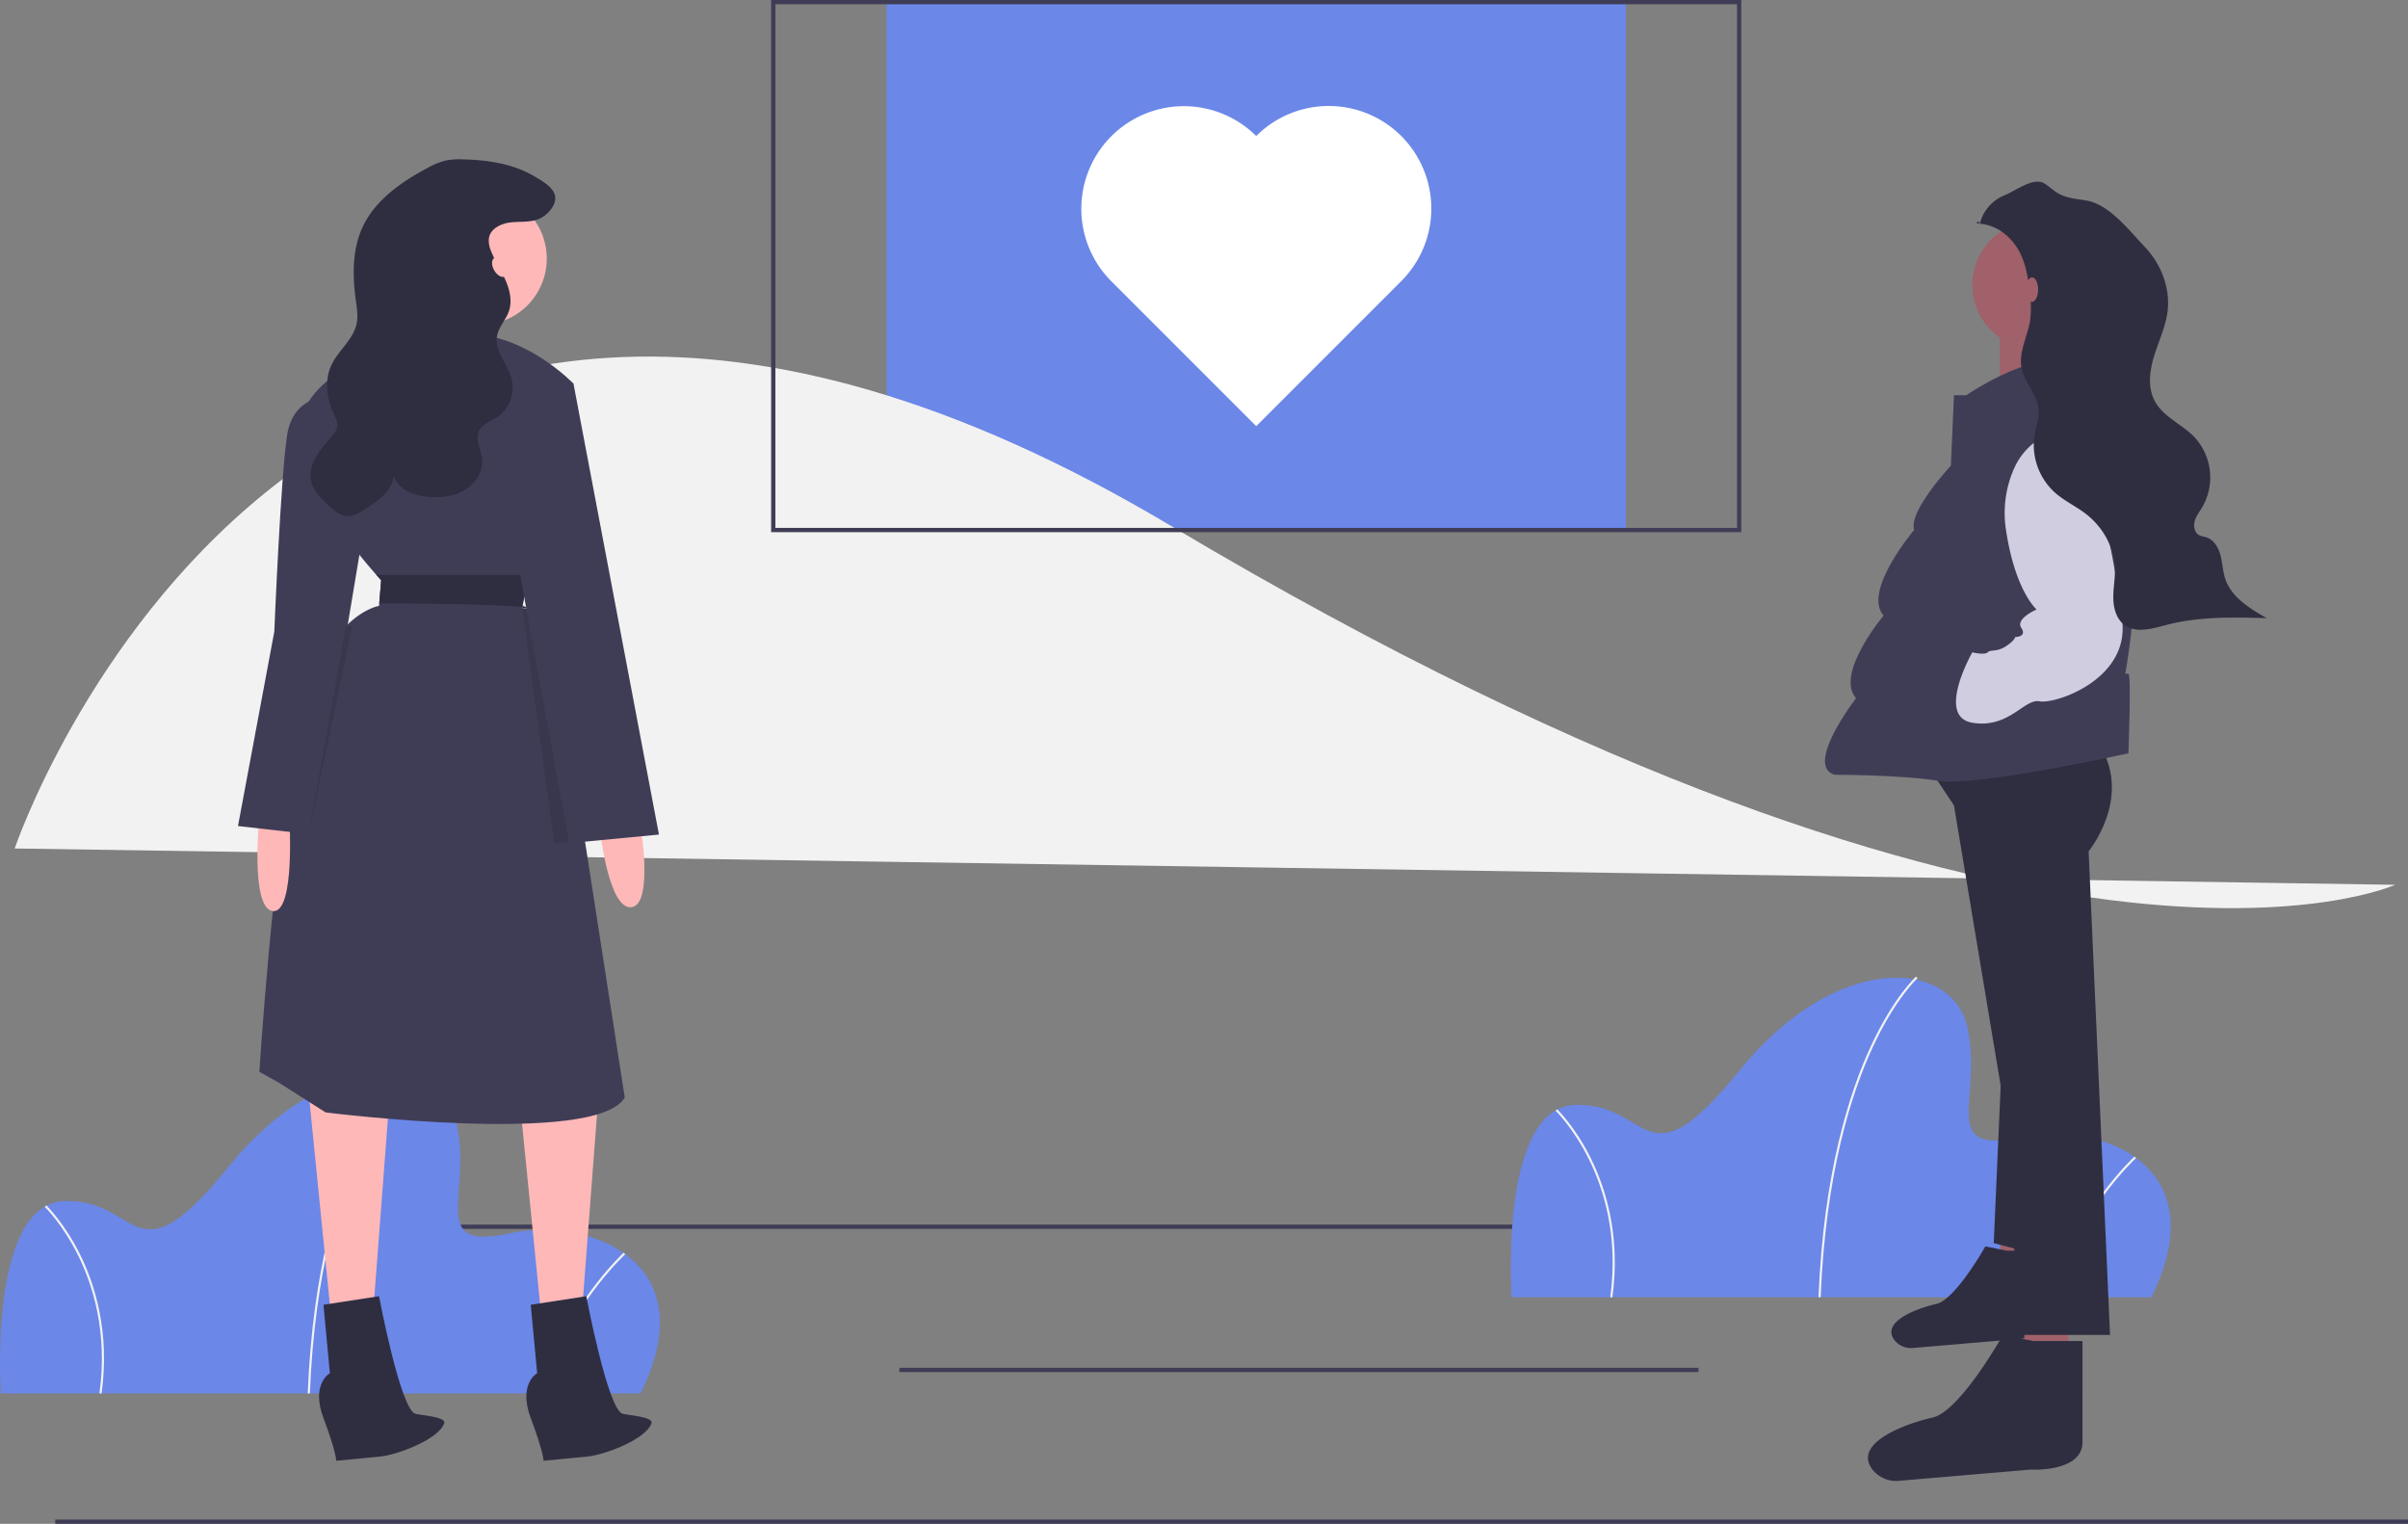 <svg id="eb841610-74f0-4eb0-83ba-41abf95f9cc4" data-name="Layer 1" xmlns="http://www.w3.org/2000/svg" width="1126.87" height="713" viewBox="0 0 1126.87 713"><rect x="0" y="0" width="1126.87" height="713" fill="#808080" stroke="none"/><title>loving_story</title><rect x="87.87" y="573" width="837" height="2" fill="#3f3d56"/><rect x="414.87" y="1" width="346" height="247" fill="#6b87e8"/><path d="M43.435,490.5s133-394,541-151,573,168,573,168" transform="translate(-36.565 -93.5)" fill="#f2f2f2"/><rect x="420.87" y="640" width="374" height="2" fill="#3f3d56"/><path d="M1043.306,700.5H743.952s-6.068-88.997,29.834-90.008,31.857,39.442,76.861-16.181,99.616-52.589,106.695-19.721-13.653,59.163,24.272,51.072S1074.152,638.809,1043.306,700.5Z" transform="translate(-36.565 -93.5)" fill="#6b87e8"/><path d="M888.576,700.52l-1.01-.041c2.356-58.595,14.628-96.243,24.508-117.507,10.727-23.089,21.064-32.436,21.167-32.528l.672.756c-.102.091-10.318,9.345-20.959,32.278C903.128,604.653,890.924,642.146,888.576,700.52Z" transform="translate(-36.565 -93.5)" fill="#f2f2f2"/><path d="M996.92,700.641l-.971-.282c11.691-40.126,39.22-65.461,39.497-65.712l.679.749C1035.851,635.645,1008.527,660.8,996.92,700.641Z" transform="translate(-36.565 -93.5)" fill="#f2f2f2"/><path d="M791.102,700.57,790.1,700.43c3.966-28.606-3.198-50.8-9.907-64.38-7.264-14.705-15.553-22.736-15.636-22.816l.7-.73c.084.08,8.501,8.235,15.843,23.098C787.871,649.31,795.104,671.709,791.102,700.57Z" transform="translate(-36.565 -93.5)" fill="#f2f2f2"/><path d="M336.306,745.5H36.952s-6.068-88.997,29.834-90.008,31.857,39.442,76.861-16.181,99.616-52.589,106.695-19.721-13.653,59.163,24.272,51.072S367.152,683.809,336.306,745.5Z" transform="translate(-36.565 -93.5)" fill="#6b87e8"/><path d="M181.576,745.52l-1.01-.041c2.356-58.595,14.628-96.243,24.508-117.507,10.727-23.089,21.064-32.436,21.167-32.528l.672.756c-.102.091-10.318,9.345-20.959,32.278C196.128,649.653,183.924,687.146,181.576,745.52Z" transform="translate(-36.565 -93.5)" fill="#f2f2f2"/><path d="M289.92,745.641l-.971-.282c11.691-40.126,39.22-65.461,39.497-65.712l.679.749C328.851,680.645,301.527,705.8,289.92,745.641Z" transform="translate(-36.565 -93.5)" fill="#f2f2f2"/><path d="M84.102,745.57,83.1,745.43c3.966-28.606-3.198-50.8-9.907-64.38-7.264-14.705-15.553-22.736-15.636-22.816l.7-.73c.084.08,8.501,8.235,15.843,23.098C80.871,694.31,88.104,716.709,84.102,745.57Z" transform="translate(-36.565 -93.5)" fill="#f2f2f2"/><rect x="25.87" y="711" width="1101" height="2" fill="#3f3d56"/><polygon points="936.059 577.201 936.059 595.155 951.021 596.152 950.023 575.206 936.059 577.201" fill="#a0616a"/><path d="M975.616,678.68l-9.974-1.995s-13.964,24.936-22.941,26.931c-7.855,1.746-26.401,8.073-19.555,16.978a9.832,9.832,0,0,0,8.662,3.622l42.811-3.644s16.957.997,16.957-8.977V678.68Z" transform="translate(-36.565 -93.5)" fill="#2f2e41"/><polygon points="937.308 484.259 933.011 581.651 960.223 588.812 937.308 484.259" fill="#2f2e41"/><polygon points="947.333 616.024 947.333 641.805 968.817 643.237 967.385 613.16 947.333 616.024" fill="#a0616a"/><path d="M939.499,453.156l11.458,17.187L976.737,625.023l4.297,93.095h42.967l-10.026-226.292s20.051-24.348,5.729-48.696Z" transform="translate(-36.565 -93.5)" fill="#2f2e41"/><path d="M988.195,720.982l-14.322-2.864s-20.051,35.806-32.941,38.67c-11.049,2.455-36.829,11.224-28.636,23.6a14.047,14.047,0,0,0,12.96,5.982l61.508-5.235s24.348,1.432,24.348-12.89V720.982Z" transform="translate(-36.565 -93.5)" fill="#2f2e41"/><circle cx="953.062" cy="133.364" r="30.077" fill="#a0616a"/><path d="M972.441,242.618V285.585c0,1.432,32.941-2.864,32.941-2.864s1.432-40.102,1.432-44.399Z" transform="translate(-36.565 -93.5)" fill="#a0616a"/><path d="M1008.246,261.237s-18.619-4.297-51.56,17.187h-5.729l-1.432,32.941s-20.051,21.483-17.187,30.077c0,0-24.348,28.645-14.322,40.102,0,0-22.916,27.212-12.89,38.67,0,0-24.348,31.509-10.026,35.806,0,0,31.509,0,48.696,2.864s88.798-12.89,88.798-12.89,1.432-37.238,0-37.238h-1.432s5.729-34.373,2.864-35.806c0,0,1.432-38.67-2.864-40.102Z" transform="translate(-36.565 -93.5)" fill="#3f3d56"/><path d="M1003.651,294.221a31.49,31.49,0,0,0-24.367,18.06,51.409,51.409,0,0,0-3.979,29.161c4.297,28.645,14.322,37.238,14.322,37.238s-10.026,4.297-7.161,8.593-2.864,4.297-2.864,4.297,0,1.432-4.297,4.297-7.161,1.432-8.593,2.864-7.161,0-7.161,0-17.187,30.077,0,32.941,24.348-11.458,31.509-10.026,41.535-10.026,38.67-37.238-15.755-91.663-25.78-90.23Z" transform="translate(-36.565 -93.5)" fill="#d0cde1"/><path d="M963.056,198.205a19.436,19.436,0,0,1,11.45-13.288c5.635-2.268,13.785-8.794,18.895-5.51,2.281,1.466,4.241,3.411,6.613,4.727,3.833,2.126,8.366,2.424,12.691,3.134,10.876,1.785,19.987,13.787,27.586,21.769s11.987,19.243,10.622,30.179c-.901,7.215-4.144,13.894-6.29,20.841s-3.107,14.835.37,21.22c3.987,7.324,12.607,10.684,18.427,16.657a27.818,27.818,0,0,1,3.81,32.755c-1.3,2.164-2.926,4.196-3.607,6.627s-.077,5.486,2.162,6.653a17.674,17.674,0,0,0,3.16.907c3.588,1.083,5.774,4.765,6.731,8.389s1.041,7.454,2.219,11.012c2.878,8.689,11.474,13.947,19.437,18.46-15.733-.423-31.716-.82-46.941,3.168-6.544,1.714-14.097,4.063-19.571.088-3.752-2.725-5.182-7.696-5.288-12.332s.856-9.246.758-13.882c-.212-10.019-5.585-19.616-13.506-25.755-4.688-3.633-10.201-6.15-14.633-10.09a30.072,30.072,0,0,1-9.372-27.561c.686-3.598,2.049-7.135,1.846-10.792-.4-7.217-6.687-12.863-8.034-19.964-1.415-7.46,2.829-14.722,4.01-22.223a50.44,50.44,0,0,0-.242-13.728c-.89-7.538-2.231-15.357-6.7-21.492-4.203-5.771-10.024-9.601-17.151-10.023-2.294-.136.921-2.105,0,0" transform="translate(-36.565 -93.5)" fill="#2f2e41"/><ellipse cx="950.914" cy="135.512" rx="2.864" ry="5.729" fill="#a0616a"/><polygon points="144.37 510.5 155.37 620.5 174.37 617.5 182.37 512.5 144.37 510.5" fill="#ffb8b8"/><path d="M213.935,700l-26,4,3,32s-9,5-3,21,6,20,6,20l20.598-1.993c7.982-.772,27.168-7.968,29.902-15.507,1.134-3.127-10.972-3.778-13.5-4.5C223.935,753,213.935,700,213.935,700Z" transform="translate(-36.565 -93.5)" fill="#2f2e41"/><polygon points="242.37 506.5 253.37 616.5 272.37 613.5 280.37 508.5 242.37 506.5" fill="#ffb8b8"/><circle cx="224.87" cy="121" r="31" fill="#ffb8b8"/><path d="M269.935,236s-8,21,0,28-53,7-53,7l25-45Z" transform="translate(-36.565 -93.5)" fill="#ffb8b8"/><path d="M328.935,607c-13,23-140,7-140,7l-22-14-9-5s6-96,17-155,39-63,39-63l.1-1.16.9-10.84s-.83-.89-2.26-2.5c-8.91-10.07-40.91-48.22-35.74-71.5,6-27,51-40,78-41s50,23,50,23l-3.9,16.35-17.1,71.65-.26,1.5-2.74,15.5c5.03.31,8.28,1.42,10.37,2.79,4.57,2.98,3.63,7.21,3.63,7.21L310.245,486.64Z" transform="translate(-36.565 -93.5)" fill="#3f3d56"/><path d="M157.935,475s-4.42,43.593,6.29,44.796S171.935,475,171.935,475Z" transform="translate(-36.565 -93.5)" fill="#ffb8b8"/><path d="M190.935,279s-17-1-20,18-6,92-6,92l-17,91,35,4,23-138Z" transform="translate(-36.565 -93.5)" fill="#3f3d56"/><path d="M335.935,477s7,40-4,41-15-39-15-39Z" transform="translate(-36.565 -93.5)" fill="#ffb8b8"/><path d="M253.212,168.079a33.816,33.816,0,0,0-8.179.553,34.458,34.458,0,0,0-8.459,3.491c-12.388,6.578-24.635,15.15-30.45,27.914-4.774,10.481-4.609,22.538-3.05,33.949.502,3.671,1.136,7.425.361,11.048-1.595,7.457-8.633,12.467-11.828,19.39-3.279,7.102-2.136,15.607,1.143,22.709.936,2.027,2.067,4.206,1.544,6.376a8.3,8.3,0,0,1-1.664,3.008c-2.579,3.354-5.553,6.42-7.772,10.023s-3.65,7.945-2.72,12.072c.961,4.263,4.219,7.572,7.335,10.635,2.925,2.874,6.366,5.955,10.461,5.734,2.463-.133,4.678-1.469,6.776-2.766,6.29-3.889,13.216-8.714,14.203-16.043,1.927,6.558,9.68,9.413,16.499,9.876,5.793.393,11.854-.314,16.816-3.329s8.573-8.689,7.938-14.46c-.495-4.505-3.377-9.188-1.346-13.24,1.541-3.076,5.231-4.24,8.128-6.096a16.973,16.973,0,0,0,7.088-18.012c-1.8-7.016-8.181-13.121-6.868-20.244.775-4.202,4.121-7.465,5.529-11.499,1.679-4.813.411-10.178-1.68-14.827s-4.984-8.927-6.768-13.703a10.992,10.992,0,0,1-.834-6.007c.9-4.305,5.74-6.563,10.109-7.062s8.951.065,13.045-1.541c3.794-1.489,8.468-6.245,7.78-10.726-.649-4.224-6.573-7.433-9.867-9.382C276.555,170.049,264.569,168.331,253.212,168.079Z" transform="translate(-36.565 -93.5)" fill="#2f2e41"/><path d="M214.035,375.84l.9-10.84s-.83-.89-2.26-2.5h71l-2.74,15.5c5.03.31-1.59-1.87.5-.5C263.845,376,232.235,375.91,214.035,375.84Z" transform="translate(-36.565 -93.5)" fill="#2f2e41"/><path d="M310.245,486.64,295.935,488l-15-110c5.03.31,8.28,1.42,10.37,2.79,4.57,2.98,3.63,7.21,3.63,7.21Z" transform="translate(-36.565 -93.5)" opacity="0.1"/><polygon points="244.37 177.5 268.37 179.5 308.37 390.5 266.37 394.5 236.37 230.5 244.37 177.5" fill="#3f3d56"/><polygon points="164.87 293 144.37 390.5 161.873 293 164.87 293" opacity="0.1"/><path d="M310.935,700l-26,4,3,32s-9,5-3,21,6,20,6,20l20.598-1.993c7.982-.772,27.168-7.968,29.902-15.507,1.134-3.127-10.972-3.778-13.5-4.5C320.935,753,310.935,700,310.935,700Z" transform="translate(-36.565 -93.5)" fill="#2f2e41"/><ellipse cx="270.435" cy="218.5" rx="3" ry="5" transform="translate(-109.584 70.991) rotate(-30)" fill="#ffb8b8"/><path d="M851.435,342.5h-454V93.5h454Zm-452-2h450V95.5h-450Z" transform="translate(-36.565 -93.5)" fill="#3f3d56"/><path d="M624.435,157.147a48,48,0,0,0-67.882,67.882L624.435,292.912l67.882-67.882A48,48,0,0,0,624.435,157.147Z" transform="translate(-36.565 -93.5)" fill="#fff"/></svg>